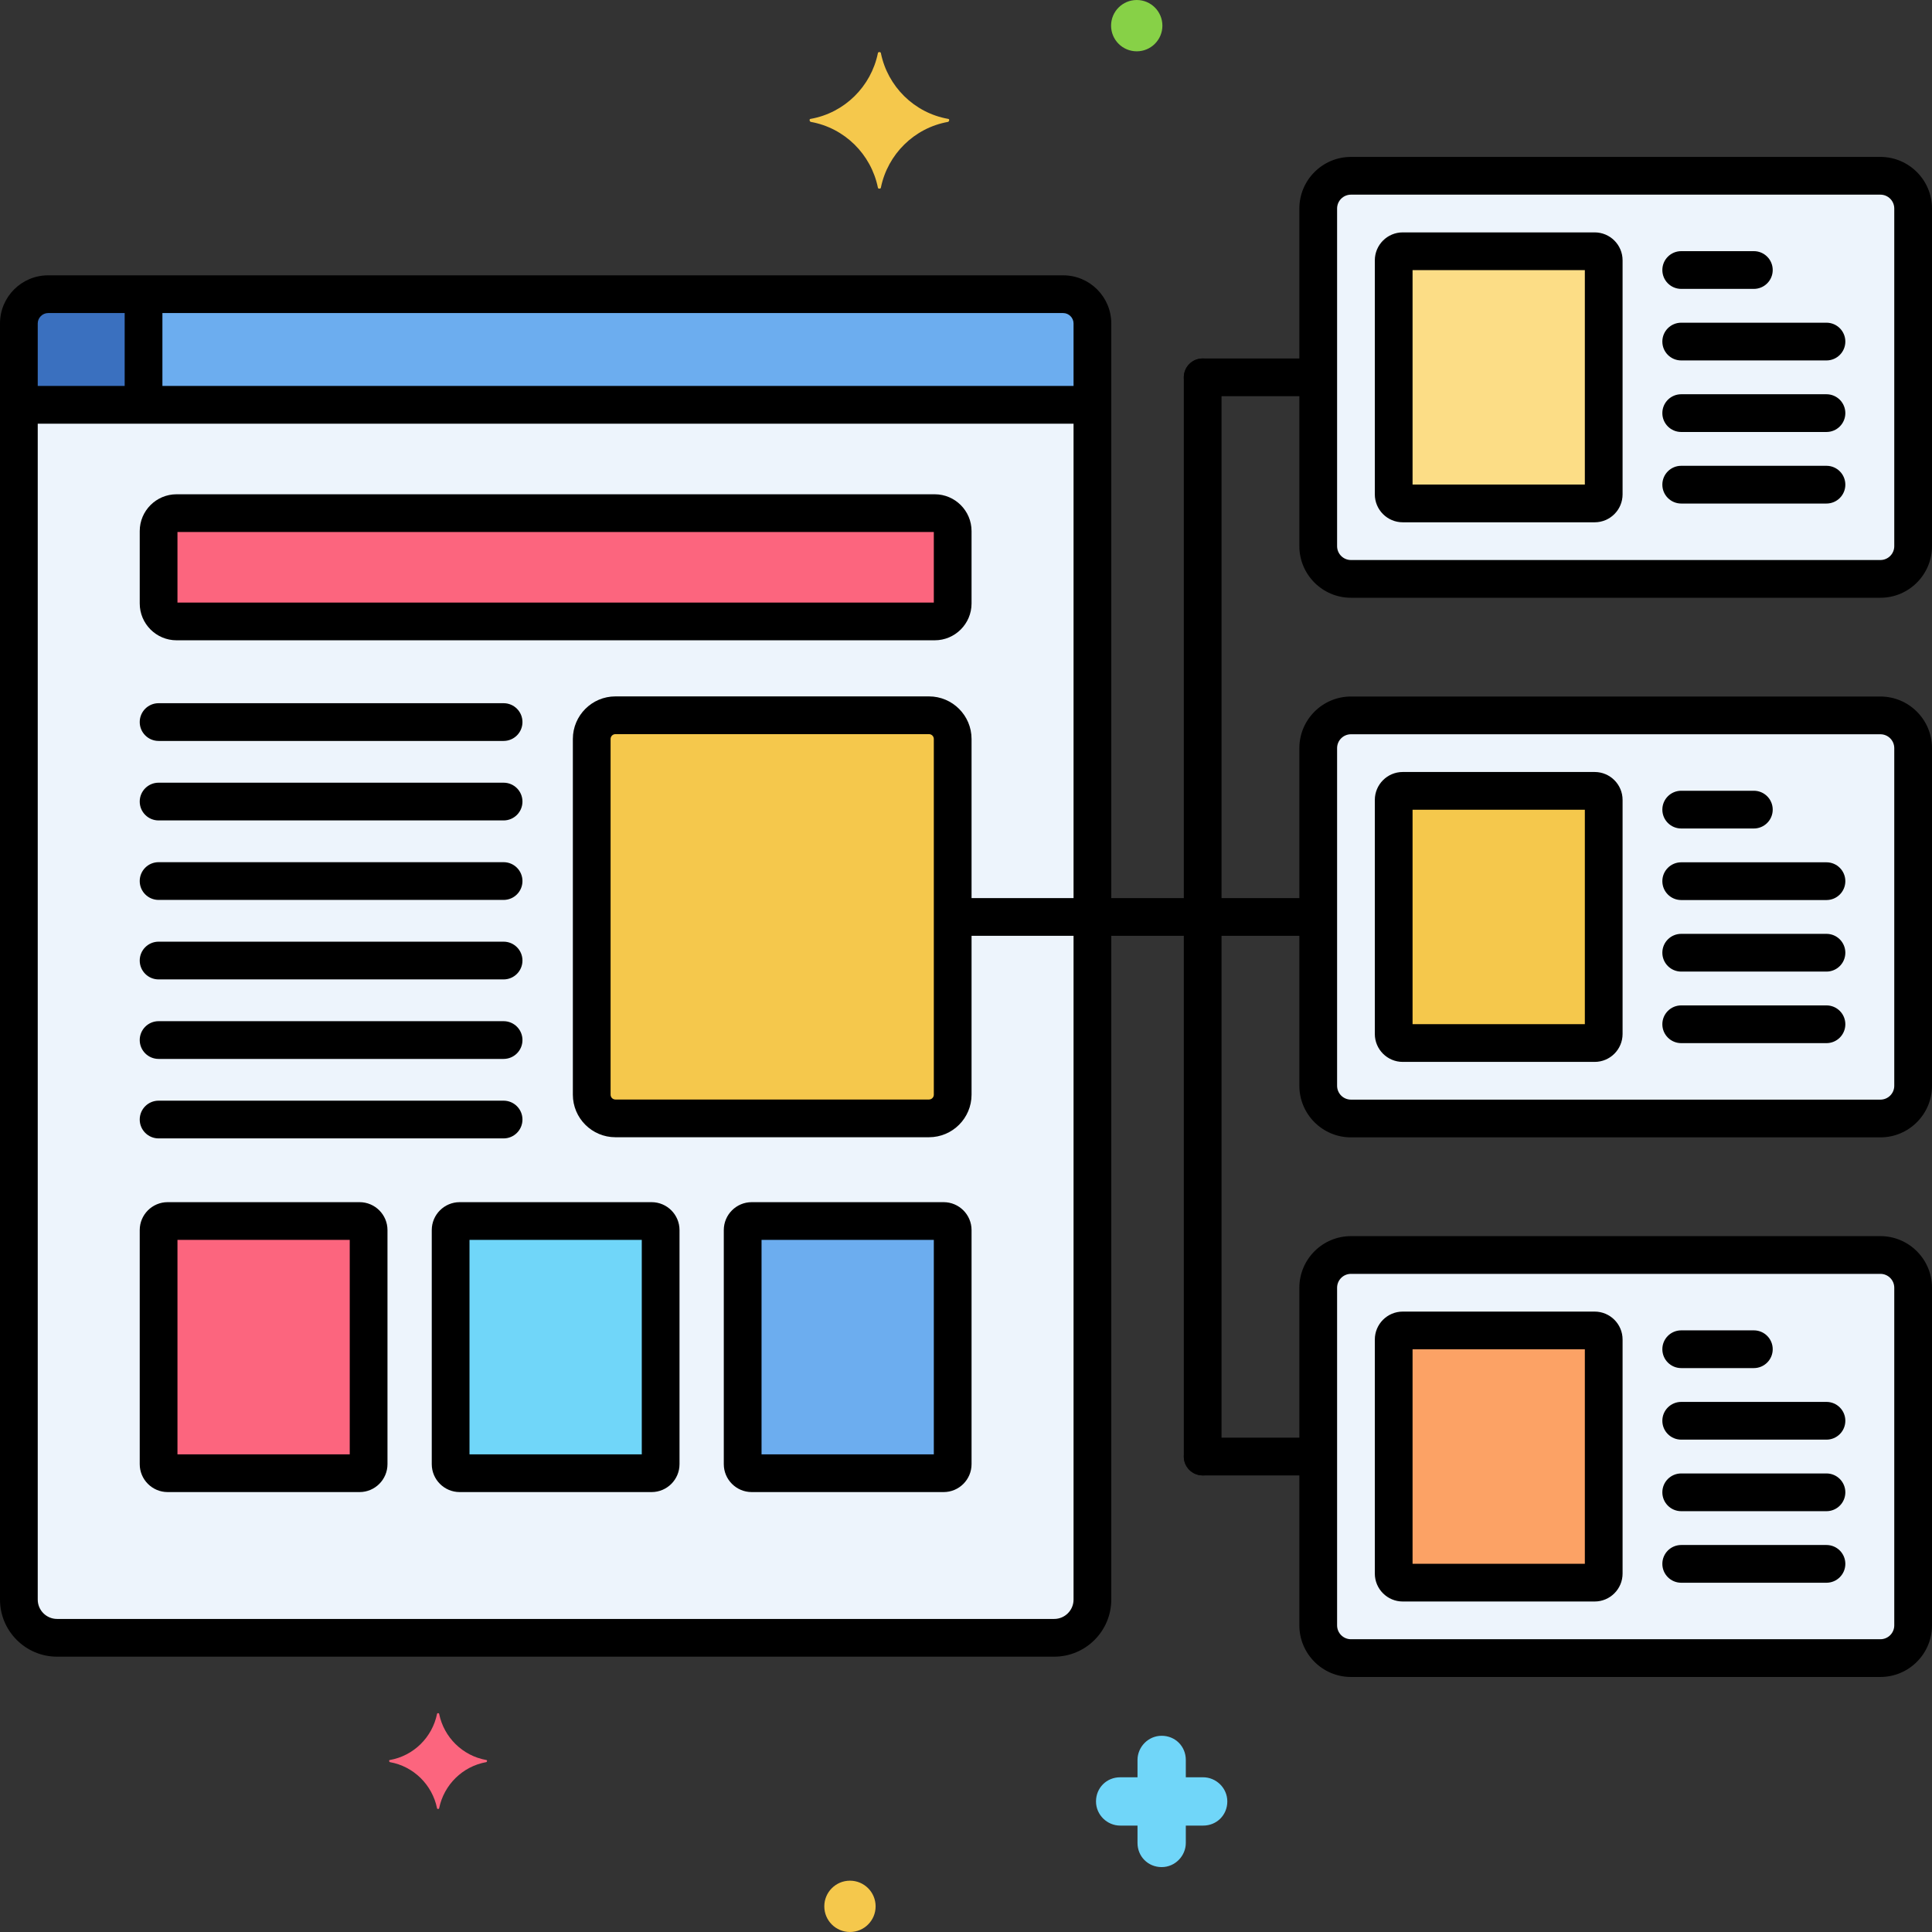 <svg enable-background="new 0 0 256 256" height="512" viewBox="0 0 256 256" width="512" xmlns="http://www.w3.org/2000/svg"><rect x="0" y="0" width="256" height="256" fill="#333333" stroke="none"/><g id="Layer_68"><g><g><path d="m144.75 211.955v-169.1c0-2.13-1.743-3.874-3.874-3.874h-134.502c-2.13 0-3.874 1.743-3.874 3.874v169.1c0 2.796 2.267 5.063 5.063 5.063h132.125c2.795 0 5.062-2.267 5.062-5.063z" fill="#edf4fc"/></g><g><path d="m249.162 148.207h-70.152c-2.396 0-4.338-1.942-4.338-4.338v-44.738c0-2.396 1.942-4.338 4.338-4.338h70.153c2.396 0 4.338 1.942 4.338 4.338v44.738c-.001 2.396-1.943 4.338-4.339 4.338z" fill="#edf4fc"/></g><g><path d="m249.162 76.707h-70.152c-2.396 0-4.338-1.942-4.338-4.338v-44.738c0-2.396 1.942-4.338 4.338-4.338h70.153c2.396 0 4.338 1.942 4.338 4.338v44.738c-.001 2.396-1.943 4.338-4.339 4.338z" fill="#edf4fc"/></g><g><path d="m249.162 219.707h-70.152c-2.396 0-4.338-1.942-4.338-4.338v-44.738c0-2.396 1.942-4.338 4.338-4.338h70.153c2.396 0 4.338 1.942 4.338 4.338v44.738c-.001 2.396-1.943 4.338-4.339 4.338z" fill="#edf4fc"/></g><g><path d="m211.301 104.793h-25.43c-.662 0-1.199.537-1.199 1.199v31.016c0 .662.537 1.199 1.199 1.199h25.43c.662 0 1.199-.537 1.199-1.199v-31.016c0-.662-.537-1.199-1.199-1.199z" fill="#f5c84c"/></g><g><path d="m211.301 33.293h-25.43c-.662 0-1.199.537-1.199 1.199v31.016c0 .662.537 1.199 1.199 1.199h25.43c.662 0 1.199-.537 1.199-1.199v-31.016c0-.662-.537-1.199-1.199-1.199z" fill="#fcdd86"/></g><g><path d="m211.301 176.293h-25.43c-.662 0-1.199.537-1.199 1.199v31.016c0 .662.537 1.199 1.199 1.199h25.43c.662 0 1.199-.537 1.199-1.199v-31.016c0-.662-.537-1.199-1.199-1.199z" fill="#fca265"/></g><g><path d="m123.856 82.342h-100.462c-1.314 0-2.379-1.065-2.379-2.379v-9.59c0-1.314 1.065-2.379 2.379-2.379h100.463c1.314 0 2.379 1.065 2.379 2.379v9.59c0 1.314-1.065 2.379-2.38 2.379z" fill="#fc657e"/></g><g><path d="m123.097 148.191h-41.55c-1.733 0-3.139-1.405-3.139-3.139v-47.136c0-1.733 1.405-3.139 3.139-3.139h41.55c1.733 0 3.139 1.405 3.139 3.139v47.136c0 1.733-1.406 3.139-3.139 3.139z" fill="#f5c84c"/></g><g><path d="m47.644 161.793h-25.43c-.662 0-1.199.537-1.199 1.199v31.016c0 .662.537 1.199 1.199 1.199h25.43c.662 0 1.199-.537 1.199-1.199v-31.016c0-.662-.537-1.199-1.199-1.199z" fill="#fc657e"/></g><g><path d="m125.037 161.793h-25.43c-.662 0-1.199.537-1.199 1.199v31.016c0 .662.537 1.199 1.199 1.199h25.43c.662 0 1.199-.537 1.199-1.199v-31.016c0-.662-.537-1.199-1.199-1.199z" fill="#6cadef"/></g><g><path d="m86.34 161.793h-25.43c-.662 0-1.199.537-1.199 1.199v31.016c0 .662.537 1.199 1.199 1.199h25.43c.662 0 1.199-.537 1.199-1.199v-31.016c0-.662-.537-1.199-1.199-1.199z" fill="#70d6f9"/></g><g><path d="m140.877 38.982h-134.503c-2.13 0-3.874 1.743-3.874 3.874v10.784h142.25v-10.784c0-2.131-1.743-3.874-3.873-3.874z" fill="#6cadef"/></g><g><path d="m19.02 38.982h-12.646c-2.13 0-3.874 1.743-3.874 3.874v10.784h16.52z" fill="#3a70bf"/></g><g><g><g><path d="m64.435 233.21c-3.157-.561-5.613-3.017-6.245-6.104 0-.14-.281-.14-.281 0-.631 3.087-3.087 5.543-6.245 6.104-.14 0-.14.21 0 .281 3.157.561 5.613 3.017 6.245 6.104 0 .14.281.14.281 0 .631-3.087 3.087-5.543 6.245-6.104.14-.071.14-.281 0-.281z" fill="#fc657e"/></g></g></g><g><g><g><path d="m125.624 15.75c-4.5-.8-8-4.3-8.9-8.7 0-.2-.4-.2-.4 0-.9 4.4-4.4 7.9-8.9 8.7-.2 0-.2.3 0 .4 4.5.8 8 4.3 8.9 8.7 0 .2.4.2.4 0 .9-4.4 4.4-7.9 8.9-8.7.2-.1.2-.4 0-.4z" fill="#f5c84c"/></g></g></g><g><g><g><circle cx="150.624" cy="3.4" fill="#87d147" r="3.4"/></g></g></g><g><g><g><circle cx="112.624" cy="252.6" fill="#f5c84c" r="3.4"/></g></g></g><g><g><g><path d="m148.426 235.5h2.3v-2.3c0-1.7 1.4-3.2 3.2-3.2s3.2 1.4 3.2 3.2v2.3h2.3c1.7 0 3.2 1.4 3.2 3.2s-1.4 3.2-3.2 3.2h-2.3v2.3c0 1.7-1.4 3.2-3.2 3.2s-3.2-1.4-3.2-3.2v-2.3h-2.3c-1.7 0-3.2-1.4-3.2-3.2s1.4-3.2 3.2-3.2z" fill="#70d6f9"/></g></g></g><g><path d="m139.687 219.518h-132.124c-4.17 0-7.563-3.393-7.563-7.563v-169.1c0-3.514 2.859-6.373 6.374-6.373h134.503c3.514 0 6.373 2.859 6.373 6.373v169.1c0 4.17-3.393 7.563-7.563 7.563zm-133.313-178.036c-.745 0-1.374.629-1.374 1.373v169.1c0 1.413 1.15 2.563 2.563 2.563h132.124c1.413 0 2.563-1.149 2.563-2.563v-169.1c0-.744-.629-1.373-1.373-1.373z"/></g><g><path d="m66.729 98.178h-45.714c-1.381 0-2.5-1.119-2.5-2.5s1.119-2.5 2.5-2.5h45.714c1.381 0 2.5 1.119 2.5 2.5s-1.119 2.5-2.5 2.5z"/></g><g><path d="m66.729 108.711h-45.714c-1.381 0-2.5-1.119-2.5-2.5s1.119-2.5 2.5-2.5h45.714c1.381 0 2.5 1.119 2.5 2.5s-1.119 2.5-2.5 2.5z"/></g><g><path d="m66.729 119.244h-45.714c-1.381 0-2.5-1.119-2.5-2.5s1.119-2.5 2.5-2.5h45.714c1.381 0 2.5 1.119 2.5 2.5s-1.119 2.5-2.5 2.5z"/></g><g><path d="m66.729 129.777h-45.714c-1.381 0-2.5-1.119-2.5-2.5s1.119-2.5 2.5-2.5h45.714c1.381 0 2.5 1.119 2.5 2.5s-1.119 2.5-2.5 2.5z"/></g><g><path d="m66.729 140.312h-45.714c-1.381 0-2.5-1.119-2.5-2.5s1.119-2.5 2.5-2.5h45.714c1.381 0 2.5 1.119 2.5 2.5s-1.119 2.5-2.5 2.5z"/></g><g><path d="m66.729 150.845h-45.714c-1.381 0-2.5-1.119-2.5-2.5s1.119-2.5 2.5-2.5h45.714c1.381 0 2.5 1.119 2.5 2.5s-1.119 2.5-2.5 2.5z"/></g><g><path d="m249.162 150.707h-70.152c-3.771 0-6.838-3.067-6.838-6.838v-44.738c0-3.771 3.067-6.838 6.838-6.838h70.152c3.771 0 6.838 3.067 6.838 6.838v44.738c0 3.771-3.067 6.838-6.838 6.838zm-70.152-53.414c-1.014 0-1.838.824-1.838 1.838v44.738c0 1.014.824 1.838 1.838 1.838h70.152c1.014 0 1.838-.824 1.838-1.838v-44.738c0-1.014-.824-1.838-1.838-1.838z"/></g><g><path d="m173.639 124h-46.139c-1.381 0-2.5-1.119-2.5-2.5s1.119-2.5 2.5-2.5h46.139c1.381 0 2.5 1.119 2.5 2.5s-1.119 2.5-2.5 2.5z"/></g><g><path d="m232.394 109.779h-9.624c-1.381 0-2.5-1.119-2.5-2.5s1.119-2.5 2.5-2.5h9.624c1.381 0 2.5 1.119 2.5 2.5s-1.12 2.5-2.5 2.5z"/></g><g><path d="m242.017 119.26h-19.247c-1.381 0-2.5-1.119-2.5-2.5s1.119-2.5 2.5-2.5h19.247c1.381 0 2.5 1.119 2.5 2.5s-1.12 2.5-2.5 2.5z"/></g><g><path d="m242.017 128.74h-19.247c-1.381 0-2.5-1.119-2.5-2.5s1.119-2.5 2.5-2.5h19.247c1.381 0 2.5 1.119 2.5 2.5s-1.12 2.5-2.5 2.5z"/></g><g><path d="m242.017 138.221h-19.247c-1.381 0-2.5-1.119-2.5-2.5s1.119-2.5 2.5-2.5h19.247c1.381 0 2.5 1.119 2.5 2.5s-1.12 2.5-2.5 2.5z"/></g><g><path d="m249.162 79.207h-70.152c-3.771 0-6.838-3.067-6.838-6.838v-44.738c0-3.771 3.067-6.838 6.838-6.838h70.152c3.771 0 6.838 3.067 6.838 6.838v44.738c0 3.771-3.067 6.838-6.838 6.838zm-70.152-53.414c-1.014 0-1.838.824-1.838 1.838v44.738c0 1.014.824 1.838 1.838 1.838h70.152c1.014 0 1.838-.824 1.838-1.838v-44.738c0-1.014-.824-1.838-1.838-1.838z"/></g><g><path d="m159.361 195.5c-1.381 0-2.5-1.119-2.5-2.5v-143c0-1.381 1.119-2.5 2.5-2.5s2.5 1.119 2.5 2.5v143c0 1.381-1.119 2.5-2.5 2.5z"/></g><g><path d="m173.639 52.5h-14.277c-1.381 0-2.5-1.119-2.5-2.5s1.119-2.5 2.5-2.5h14.277c1.381 0 2.5 1.119 2.5 2.5s-1.119 2.5-2.5 2.5z"/></g><g><path d="m232.394 38.279h-9.624c-1.381 0-2.5-1.119-2.5-2.5s1.119-2.5 2.5-2.5h9.624c1.381 0 2.5 1.119 2.5 2.5s-1.12 2.5-2.5 2.5z"/></g><g><path d="m242.017 47.76h-19.247c-1.381 0-2.5-1.119-2.5-2.5s1.119-2.5 2.5-2.5h19.247c1.381 0 2.5 1.119 2.5 2.5s-1.12 2.5-2.5 2.5z"/></g><g><path d="m242.017 57.24h-19.247c-1.381 0-2.5-1.119-2.5-2.5s1.119-2.5 2.5-2.5h19.247c1.381 0 2.5 1.119 2.5 2.5s-1.12 2.5-2.5 2.5z"/></g><g><path d="m242.017 66.721h-19.247c-1.381 0-2.5-1.119-2.5-2.5s1.119-2.5 2.5-2.5h19.247c1.381 0 2.5 1.119 2.5 2.5s-1.12 2.5-2.5 2.5z"/></g><g><path d="m249.162 222.207h-70.152c-3.771 0-6.838-3.067-6.838-6.838v-44.738c0-3.771 3.067-6.838 6.838-6.838h70.152c3.771 0 6.838 3.067 6.838 6.838v44.738c0 3.771-3.067 6.838-6.838 6.838zm-70.152-53.414c-1.014 0-1.838.824-1.838 1.838v44.738c0 1.014.824 1.838 1.838 1.838h70.152c1.014 0 1.838-.824 1.838-1.838v-44.738c0-1.014-.824-1.838-1.838-1.838z"/></g><g><path d="m173.639 195.5h-14.277c-1.381 0-2.5-1.119-2.5-2.5s1.119-2.5 2.5-2.5h14.277c1.381 0 2.5 1.119 2.5 2.5s-1.119 2.5-2.5 2.5z"/></g><g><path d="m232.394 181.279h-9.624c-1.381 0-2.5-1.119-2.5-2.5s1.119-2.5 2.5-2.5h9.624c1.381 0 2.5 1.119 2.5 2.5s-1.12 2.5-2.5 2.5z"/></g><g><path d="m242.017 190.76h-19.247c-1.381 0-2.5-1.119-2.5-2.5s1.119-2.5 2.5-2.5h19.247c1.381 0 2.5 1.119 2.5 2.5s-1.12 2.5-2.5 2.5z"/></g><g><path d="m242.017 200.24h-19.247c-1.381 0-2.5-1.119-2.5-2.5s1.119-2.5 2.5-2.5h19.247c1.381 0 2.5 1.119 2.5 2.5s-1.12 2.5-2.5 2.5z"/></g><g><path d="m242.017 209.721h-19.247c-1.381 0-2.5-1.119-2.5-2.5s1.119-2.5 2.5-2.5h19.247c1.381 0 2.5 1.119 2.5 2.5s-1.12 2.5-2.5 2.5z"/></g><g><path d="m211.301 140.707h-25.43c-2.04 0-3.699-1.659-3.699-3.699v-31.016c0-2.04 1.659-3.699 3.699-3.699h25.43c2.04 0 3.699 1.659 3.699 3.699v31.016c0 2.04-1.659 3.699-3.699 3.699zm-24.129-5h22.828v-28.414h-22.828zm24.129-28.414h.01z"/></g><g><path d="m211.301 69.207h-25.43c-2.04 0-3.699-1.659-3.699-3.699v-31.016c0-2.04 1.659-3.699 3.699-3.699h25.43c2.04 0 3.699 1.659 3.699 3.699v31.016c0 2.04-1.659 3.699-3.699 3.699zm-24.129-5h22.828v-28.414h-22.828zm24.129-28.414h.01z"/></g><g><path d="m211.301 212.207h-25.43c-2.04 0-3.699-1.659-3.699-3.699v-31.016c0-2.04 1.659-3.699 3.699-3.699h25.43c2.04 0 3.699 1.659 3.699 3.699v31.016c0 2.04-1.659 3.699-3.699 3.699zm-24.129-5h22.828v-28.414h-22.828zm24.129-28.414h.01z"/></g><g><path d="m123.856 84.842h-100.462c-2.69 0-4.879-2.188-4.879-4.879v-9.59c0-2.69 2.188-4.879 4.879-4.879h100.463c2.69 0 4.879 2.188 4.879 4.879v9.59c0 2.69-2.189 4.879-4.88 4.879zm-100.341-5h100.221v-9.348h-100.221z"/></g><g><path d="m123.097 150.69h-41.551c-3.109 0-5.639-2.529-5.639-5.639v-47.135c0-3.109 2.529-5.639 5.639-5.639h41.551c3.109 0 5.639 2.529 5.639 5.639v47.136c0 3.109-2.529 5.638-5.639 5.638zm-41.551-53.413c-.352 0-.639.286-.639.639v47.136c0 .353.287.639.639.639h41.551c.352 0 .639-.286.639-.639v-47.136c0-.353-.287-.639-.639-.639z"/></g><g><path d="m47.644 197.707h-25.43c-2.04 0-3.699-1.659-3.699-3.699v-31.016c0-2.04 1.659-3.699 3.699-3.699h25.43c2.04 0 3.699 1.659 3.699 3.699v31.016c0 2.04-1.66 3.699-3.699 3.699zm-24.129-5h22.828v-28.414h-22.828zm24.129-28.414h.01z"/></g><g><path d="m125.037 197.707h-25.431c-2.04 0-3.699-1.659-3.699-3.699v-31.016c0-2.04 1.659-3.699 3.699-3.699h25.431c2.04 0 3.699 1.659 3.699 3.699v31.016c0 2.04-1.659 3.699-3.699 3.699zm-24.129-5h22.828v-28.414h-22.828zm24.129-28.414h.01z"/></g><g><path d="m86.34 197.707h-25.43c-2.04 0-3.699-1.659-3.699-3.699v-31.016c0-2.04 1.659-3.699 3.699-3.699h25.43c2.04 0 3.699 1.659 3.699 3.699v31.016c0 2.04-1.659 3.699-3.699 3.699zm-24.129-5h22.828v-28.414h-22.828zm24.129-28.414h.01z"/></g><g><path d="m143.833 56.14h-140c-1.381 0-2.5-1.119-2.5-2.5s1.119-2.5 2.5-2.5h140c1.381 0 2.5 1.119 2.5 2.5s-1.119 2.5-2.5 2.5z"/></g><g><path d="m19.02 54.917c-1.381 0-2.5-1.119-2.5-2.5v-12.334c0-1.381 1.119-2.5 2.5-2.5s2.5 1.119 2.5 2.5v12.334c0 1.381-1.119 2.5-2.5 2.5z"/></g></g></g></svg>